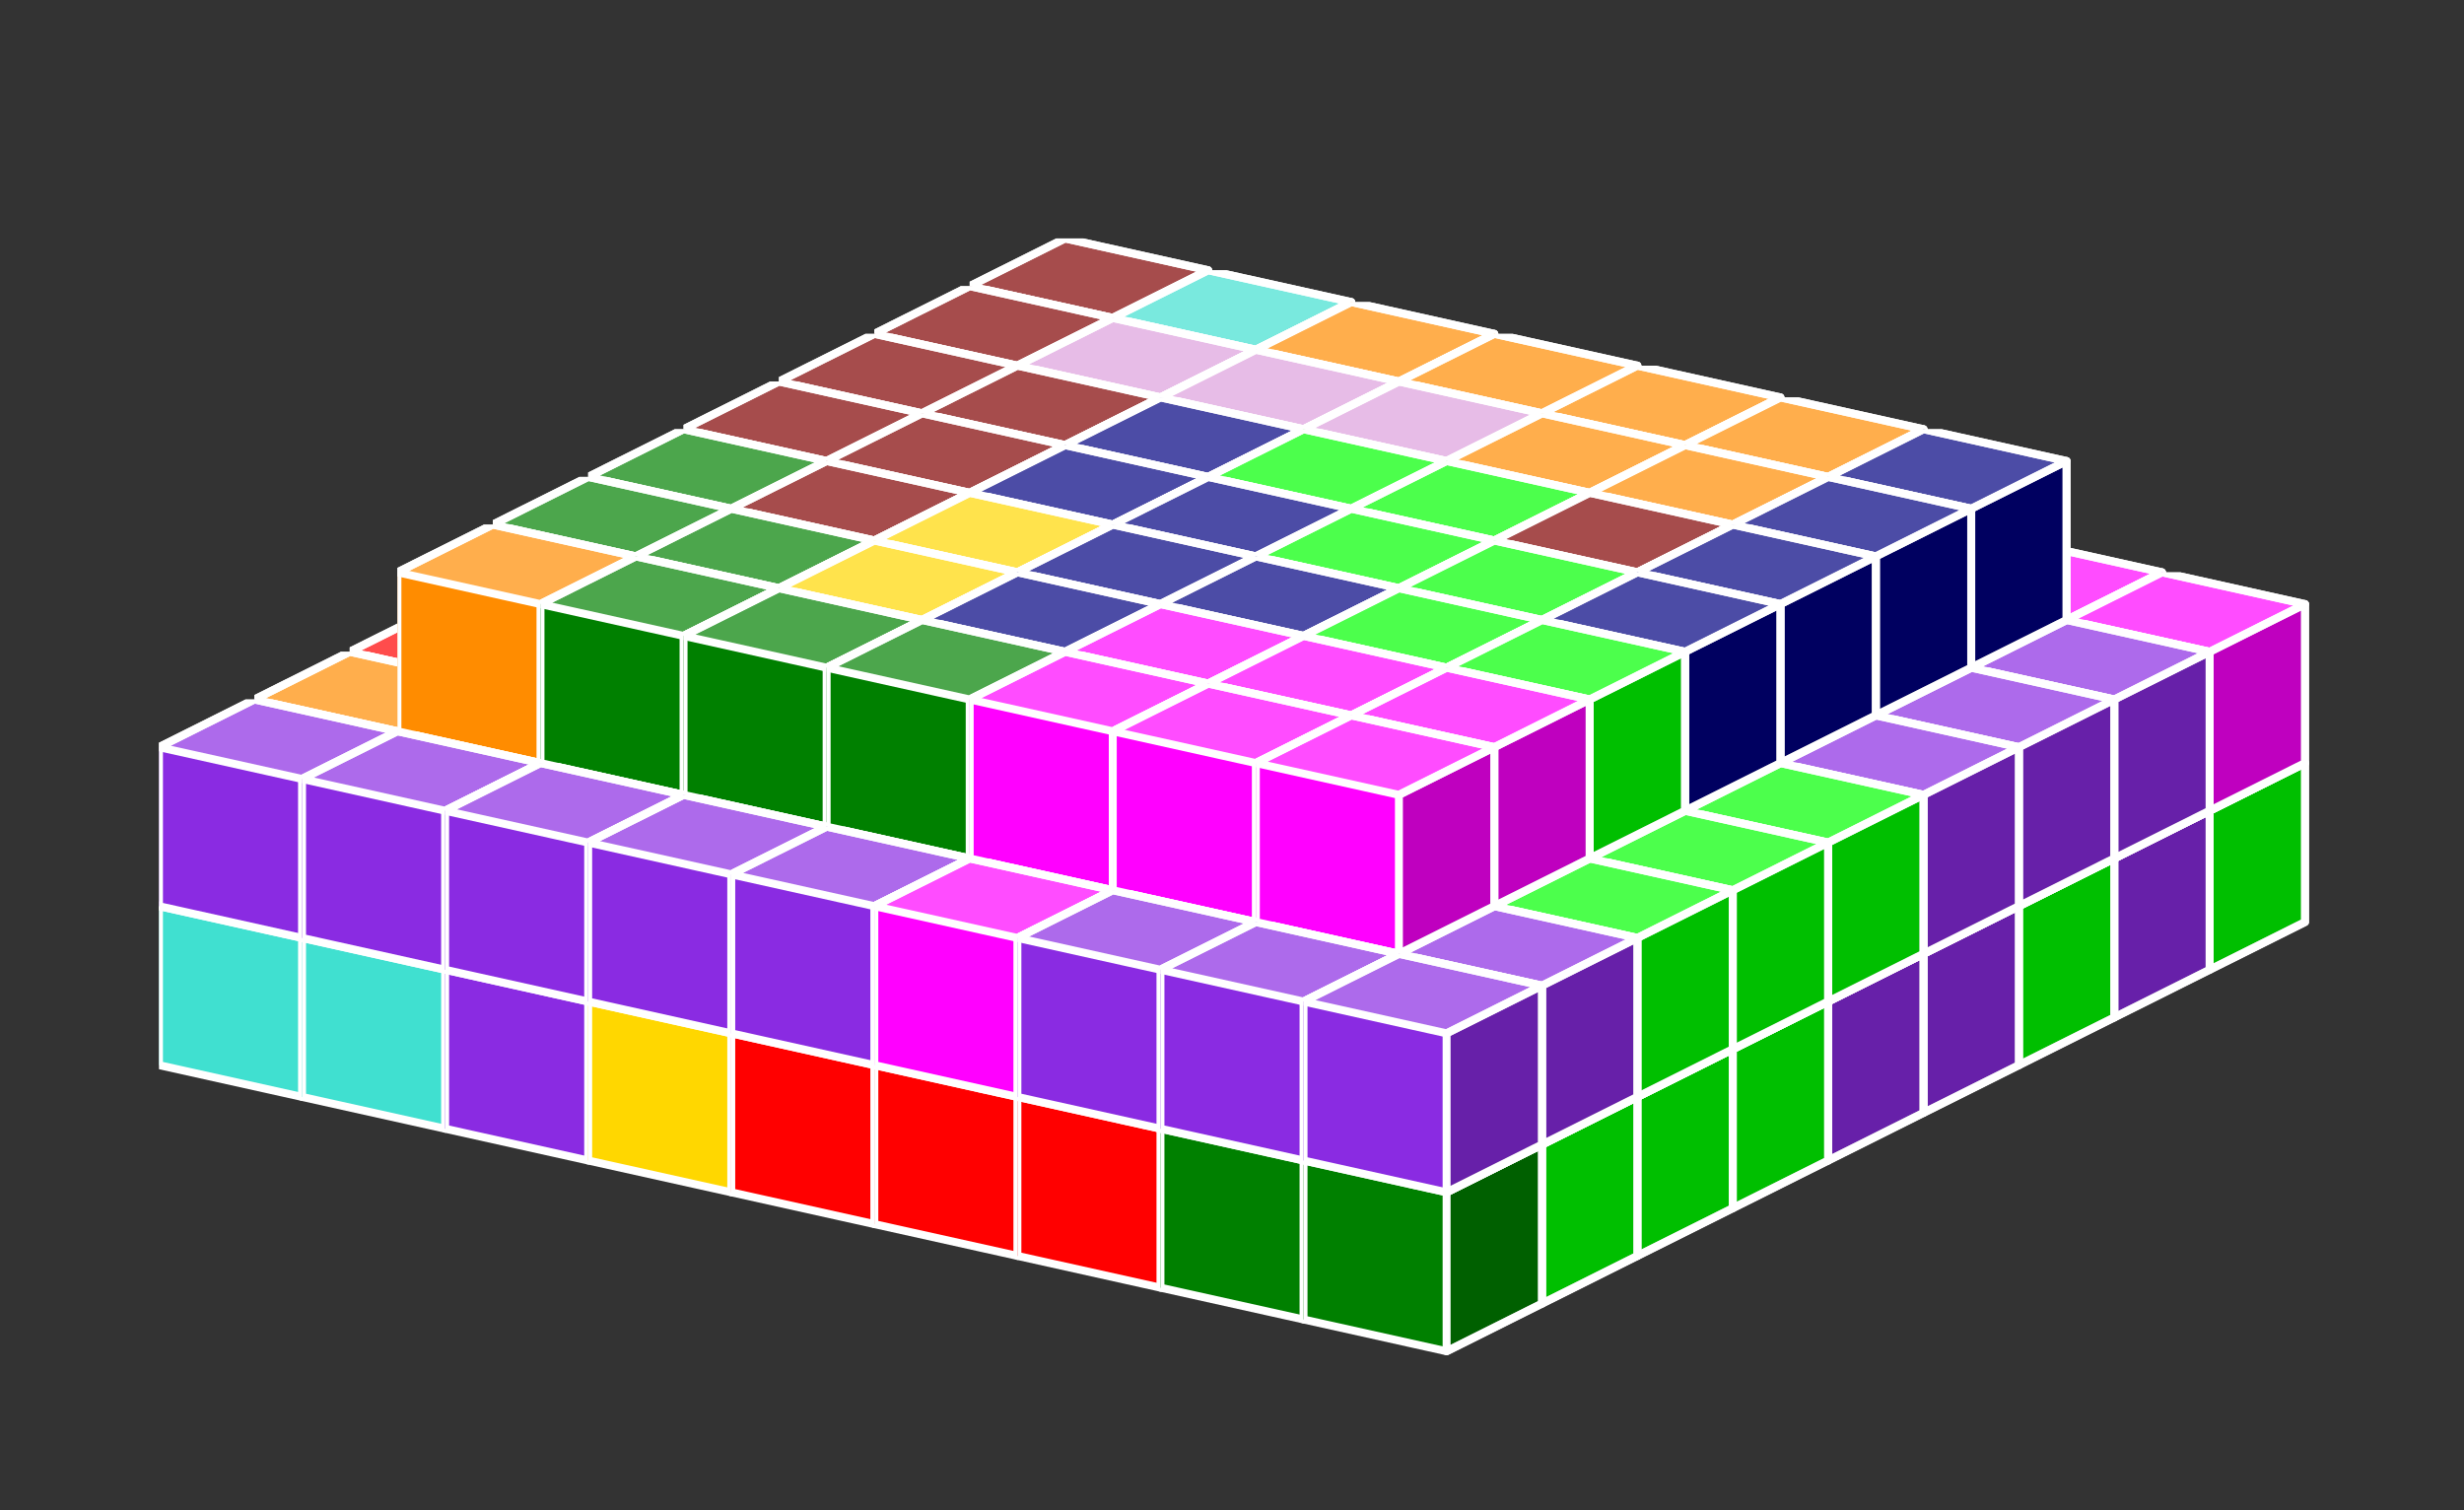<?xml version="1.0" standalone="no"?>
<!-- Created by Polyform Puzzler (http://puzzler.sourceforge.net/) -->
<svg width="155.000" height="95.000"
     viewBox="0 0 155.000 95.000"
     xmlns="http://www.w3.org/2000/svg"
     xmlns:xlink="http://www.w3.org/1999/xlink">
<rect x="0" y="0" width="155.000" height="95.000" fill="#333333" stroke="none"/>
<defs>
<symbol id="cube0">
<polygon fill="gray" stroke="white"
         stroke-width="0.5" stroke-linejoin="round"
         points="0,13 9,15 15,12 15,2 6,0 0,3" />
<polygon fill="black" fill-opacity="0.25" stroke="white"
         stroke-width="0.5" stroke-linejoin="round"
         points="9,15 15,12 15,2 9,5" />
<polygon fill="white" fill-opacity="0.30" stroke="white"
         stroke-width="0.5" stroke-linejoin="round"
         points="0,3 9,5 15,2 6,0" />
</symbol>
<symbol id="cube1">
<polygon fill="black" stroke="white"
         stroke-width="0.5" stroke-linejoin="round"
         points="0,13 9,15 15,12 15,2 6,0 0,3" />
<polygon fill="black" fill-opacity="0.25" stroke="white"
         stroke-width="0.5" stroke-linejoin="round"
         points="9,15 15,12 15,2 9,5" />
<polygon fill="white" fill-opacity="0.30" stroke="white"
         stroke-width="0.5" stroke-linejoin="round"
         points="0,3 9,5 15,2 6,0" />
</symbol>
<symbol id="cubeA06">
<polygon fill="blue" stroke="white"
         stroke-width="0.5" stroke-linejoin="round"
         points="0,13 9,15 15,12 15,2 6,0 0,3" />
<polygon fill="black" fill-opacity="0.25" stroke="white"
         stroke-width="0.5" stroke-linejoin="round"
         points="9,15 15,12 15,2 9,5" />
<polygon fill="white" fill-opacity="0.30" stroke="white"
         stroke-width="0.5" stroke-linejoin="round"
         points="0,3 9,5 15,2 6,0" />
</symbol>
<symbol id="cubeC06">
<polygon fill="red" stroke="white"
         stroke-width="0.5" stroke-linejoin="round"
         points="0,13 9,15 15,12 15,2 6,0 0,3" />
<polygon fill="black" fill-opacity="0.25" stroke="white"
         stroke-width="0.5" stroke-linejoin="round"
         points="9,15 15,12 15,2 9,5" />
<polygon fill="white" fill-opacity="0.30" stroke="white"
         stroke-width="0.5" stroke-linejoin="round"
         points="0,3 9,5 15,2 6,0" />
</symbol>
<symbol id="cubeD06">
<polygon fill="green" stroke="white"
         stroke-width="0.5" stroke-linejoin="round"
         points="0,13 9,15 15,12 15,2 6,0 0,3" />
<polygon fill="black" fill-opacity="0.25" stroke="white"
         stroke-width="0.5" stroke-linejoin="round"
         points="9,15 15,12 15,2 9,5" />
<polygon fill="white" fill-opacity="0.30" stroke="white"
         stroke-width="0.5" stroke-linejoin="round"
         points="0,3 9,5 15,2 6,0" />
</symbol>
<symbol id="cubeE06">
<polygon fill="lime" stroke="white"
         stroke-width="0.5" stroke-linejoin="round"
         points="0,13 9,15 15,12 15,2 6,0 0,3" />
<polygon fill="black" fill-opacity="0.25" stroke="white"
         stroke-width="0.5" stroke-linejoin="round"
         points="9,15 15,12 15,2 9,5" />
<polygon fill="white" fill-opacity="0.30" stroke="white"
         stroke-width="0.5" stroke-linejoin="round"
         points="0,3 9,5 15,2 6,0" />
</symbol>
<symbol id="cubeF06">
<polygon fill="navy" stroke="white"
         stroke-width="0.5" stroke-linejoin="round"
         points="0,13 9,15 15,12 15,2 6,0 0,3" />
<polygon fill="black" fill-opacity="0.25" stroke="white"
         stroke-width="0.5" stroke-linejoin="round"
         points="9,15 15,12 15,2 9,5" />
<polygon fill="white" fill-opacity="0.30" stroke="white"
         stroke-width="0.5" stroke-linejoin="round"
         points="0,3 9,5 15,2 6,0" />
</symbol>
<symbol id="cubeF16">
<polygon fill="magenta" stroke="white"
         stroke-width="0.5" stroke-linejoin="round"
         points="0,13 9,15 15,12 15,2 6,0 0,3" />
<polygon fill="black" fill-opacity="0.25" stroke="white"
         stroke-width="0.5" stroke-linejoin="round"
         points="9,15 15,12 15,2 9,5" />
<polygon fill="white" fill-opacity="0.30" stroke="white"
         stroke-width="0.5" stroke-linejoin="round"
         points="0,3 9,5 15,2 6,0" />
</symbol>
<symbol id="cubeF26">
<polygon fill="darkorange" stroke="white"
         stroke-width="0.5" stroke-linejoin="round"
         points="0,13 9,15 15,12 15,2 6,0 0,3" />
<polygon fill="black" fill-opacity="0.25" stroke="white"
         stroke-width="0.5" stroke-linejoin="round"
         points="9,15 15,12 15,2 9,5" />
<polygon fill="white" fill-opacity="0.30" stroke="white"
         stroke-width="0.5" stroke-linejoin="round"
         points="0,3 9,5 15,2 6,0" />
</symbol>
<symbol id="cubeF36">
<polygon fill="turquoise" stroke="white"
         stroke-width="0.5" stroke-linejoin="round"
         points="0,13 9,15 15,12 15,2 6,0 0,3" />
<polygon fill="black" fill-opacity="0.25" stroke="white"
         stroke-width="0.5" stroke-linejoin="round"
         points="9,15 15,12 15,2 9,5" />
<polygon fill="white" fill-opacity="0.30" stroke="white"
         stroke-width="0.5" stroke-linejoin="round"
         points="0,3 9,5 15,2 6,0" />
</symbol>
<symbol id="cubeG06">
<polygon fill="blueviolet" stroke="white"
         stroke-width="0.5" stroke-linejoin="round"
         points="0,13 9,15 15,12 15,2 6,0 0,3" />
<polygon fill="black" fill-opacity="0.25" stroke="white"
         stroke-width="0.5" stroke-linejoin="round"
         points="9,15 15,12 15,2 9,5" />
<polygon fill="white" fill-opacity="0.30" stroke="white"
         stroke-width="0.5" stroke-linejoin="round"
         points="0,3 9,5 15,2 6,0" />
</symbol>
<symbol id="cubeH06">
<polygon fill="maroon" stroke="white"
         stroke-width="0.5" stroke-linejoin="round"
         points="0,13 9,15 15,12 15,2 6,0 0,3" />
<polygon fill="black" fill-opacity="0.25" stroke="white"
         stroke-width="0.5" stroke-linejoin="round"
         points="9,15 15,12 15,2 9,5" />
<polygon fill="white" fill-opacity="0.30" stroke="white"
         stroke-width="0.5" stroke-linejoin="round"
         points="0,3 9,5 15,2 6,0" />
</symbol>
<symbol id="cubeI06">
<polygon fill="gold" stroke="white"
         stroke-width="0.5" stroke-linejoin="round"
         points="0,13 9,15 15,12 15,2 6,0 0,3" />
<polygon fill="black" fill-opacity="0.25" stroke="white"
         stroke-width="0.5" stroke-linejoin="round"
         points="9,15 15,12 15,2 9,5" />
<polygon fill="white" fill-opacity="0.30" stroke="white"
         stroke-width="0.5" stroke-linejoin="round"
         points="0,3 9,5 15,2 6,0" />
</symbol>
<symbol id="cubeJ06">
<polygon fill="plum" stroke="white"
         stroke-width="0.5" stroke-linejoin="round"
         points="0,13 9,15 15,12 15,2 6,0 0,3" />
<polygon fill="black" fill-opacity="0.25" stroke="white"
         stroke-width="0.5" stroke-linejoin="round"
         points="9,15 15,12 15,2 9,5" />
<polygon fill="white" fill-opacity="0.30" stroke="white"
         stroke-width="0.5" stroke-linejoin="round"
         points="0,3 9,5 15,2 6,0" />
</symbol>
<symbol id="cubeK06">
<polygon fill="blue" stroke="white"
         stroke-width="0.5" stroke-linejoin="round"
         points="0,13 9,15 15,12 15,2 6,0 0,3" />
<polygon fill="black" fill-opacity="0.25" stroke="white"
         stroke-width="0.5" stroke-linejoin="round"
         points="9,15 15,12 15,2 9,5" />
<polygon fill="white" fill-opacity="0.30" stroke="white"
         stroke-width="0.5" stroke-linejoin="round"
         points="0,3 9,5 15,2 6,0" />
</symbol>
<symbol id="cubeL06">
<polygon fill="red" stroke="white"
         stroke-width="0.5" stroke-linejoin="round"
         points="0,13 9,15 15,12 15,2 6,0 0,3" />
<polygon fill="black" fill-opacity="0.25" stroke="white"
         stroke-width="0.5" stroke-linejoin="round"
         points="9,15 15,12 15,2 9,5" />
<polygon fill="white" fill-opacity="0.30" stroke="white"
         stroke-width="0.5" stroke-linejoin="round"
         points="0,3 9,5 15,2 6,0" />
</symbol>
<symbol id="cubeM06">
<polygon fill="green" stroke="white"
         stroke-width="0.5" stroke-linejoin="round"
         points="0,13 9,15 15,12 15,2 6,0 0,3" />
<polygon fill="black" fill-opacity="0.25" stroke="white"
         stroke-width="0.5" stroke-linejoin="round"
         points="9,15 15,12 15,2 9,5" />
<polygon fill="white" fill-opacity="0.30" stroke="white"
         stroke-width="0.5" stroke-linejoin="round"
         points="0,3 9,5 15,2 6,0" />
</symbol>
<symbol id="cubeN06">
<polygon fill="lime" stroke="white"
         stroke-width="0.5" stroke-linejoin="round"
         points="0,13 9,15 15,12 15,2 6,0 0,3" />
<polygon fill="black" fill-opacity="0.25" stroke="white"
         stroke-width="0.5" stroke-linejoin="round"
         points="9,15 15,12 15,2 9,5" />
<polygon fill="white" fill-opacity="0.30" stroke="white"
         stroke-width="0.5" stroke-linejoin="round"
         points="0,3 9,5 15,2 6,0" />
</symbol>
<symbol id="cubeN16">
<polygon fill="navy" stroke="white"
         stroke-width="0.5" stroke-linejoin="round"
         points="0,13 9,15 15,12 15,2 6,0 0,3" />
<polygon fill="black" fill-opacity="0.25" stroke="white"
         stroke-width="0.5" stroke-linejoin="round"
         points="9,15 15,12 15,2 9,5" />
<polygon fill="white" fill-opacity="0.30" stroke="white"
         stroke-width="0.5" stroke-linejoin="round"
         points="0,3 9,5 15,2 6,0" />
</symbol>
<symbol id="cubeO06">
<polygon fill="magenta" stroke="white"
         stroke-width="0.5" stroke-linejoin="round"
         points="0,13 9,15 15,12 15,2 6,0 0,3" />
<polygon fill="black" fill-opacity="0.25" stroke="white"
         stroke-width="0.5" stroke-linejoin="round"
         points="9,15 15,12 15,2 9,5" />
<polygon fill="white" fill-opacity="0.30" stroke="white"
         stroke-width="0.5" stroke-linejoin="round"
         points="0,3 9,5 15,2 6,0" />
</symbol>
<symbol id="cubeP06">
<polygon fill="darkorange" stroke="white"
         stroke-width="0.5" stroke-linejoin="round"
         points="0,13 9,15 15,12 15,2 6,0 0,3" />
<polygon fill="black" fill-opacity="0.25" stroke="white"
         stroke-width="0.5" stroke-linejoin="round"
         points="9,15 15,12 15,2 9,5" />
<polygon fill="white" fill-opacity="0.30" stroke="white"
         stroke-width="0.5" stroke-linejoin="round"
         points="0,3 9,5 15,2 6,0" />
</symbol>
<symbol id="cubeQ06">
<polygon fill="turquoise" stroke="white"
         stroke-width="0.5" stroke-linejoin="round"
         points="0,13 9,15 15,12 15,2 6,0 0,3" />
<polygon fill="black" fill-opacity="0.25" stroke="white"
         stroke-width="0.5" stroke-linejoin="round"
         points="9,15 15,12 15,2 9,5" />
<polygon fill="white" fill-opacity="0.30" stroke="white"
         stroke-width="0.5" stroke-linejoin="round"
         points="0,3 9,5 15,2 6,0" />
</symbol>
<symbol id="cubeR06">
<polygon fill="blueviolet" stroke="white"
         stroke-width="0.5" stroke-linejoin="round"
         points="0,13 9,15 15,12 15,2 6,0 0,3" />
<polygon fill="black" fill-opacity="0.25" stroke="white"
         stroke-width="0.5" stroke-linejoin="round"
         points="9,15 15,12 15,2 9,5" />
<polygon fill="white" fill-opacity="0.30" stroke="white"
         stroke-width="0.5" stroke-linejoin="round"
         points="0,3 9,5 15,2 6,0" />
</symbol>
<symbol id="cubeS06">
<polygon fill="maroon" stroke="white"
         stroke-width="0.5" stroke-linejoin="round"
         points="0,13 9,15 15,12 15,2 6,0 0,3" />
<polygon fill="black" fill-opacity="0.25" stroke="white"
         stroke-width="0.5" stroke-linejoin="round"
         points="9,15 15,12 15,2 9,5" />
<polygon fill="white" fill-opacity="0.30" stroke="white"
         stroke-width="0.5" stroke-linejoin="round"
         points="0,3 9,5 15,2 6,0" />
</symbol>
<symbol id="cubeT06">
<polygon fill="gold" stroke="white"
         stroke-width="0.5" stroke-linejoin="round"
         points="0,13 9,15 15,12 15,2 6,0 0,3" />
<polygon fill="black" fill-opacity="0.25" stroke="white"
         stroke-width="0.5" stroke-linejoin="round"
         points="9,15 15,12 15,2 9,5" />
<polygon fill="white" fill-opacity="0.30" stroke="white"
         stroke-width="0.5" stroke-linejoin="round"
         points="0,3 9,5 15,2 6,0" />
</symbol>
<symbol id="cubeT16">
<polygon fill="plum" stroke="white"
         stroke-width="0.5" stroke-linejoin="round"
         points="0,13 9,15 15,12 15,2 6,0 0,3" />
<polygon fill="black" fill-opacity="0.25" stroke="white"
         stroke-width="0.5" stroke-linejoin="round"
         points="9,15 15,12 15,2 9,5" />
<polygon fill="white" fill-opacity="0.30" stroke="white"
         stroke-width="0.5" stroke-linejoin="round"
         points="0,3 9,5 15,2 6,0" />
</symbol>
<symbol id="cubeU06">
<polygon fill="blue" stroke="white"
         stroke-width="0.5" stroke-linejoin="round"
         points="0,13 9,15 15,12 15,2 6,0 0,3" />
<polygon fill="black" fill-opacity="0.25" stroke="white"
         stroke-width="0.5" stroke-linejoin="round"
         points="9,15 15,12 15,2 9,5" />
<polygon fill="white" fill-opacity="0.30" stroke="white"
         stroke-width="0.5" stroke-linejoin="round"
         points="0,3 9,5 15,2 6,0" />
</symbol>
<symbol id="cubeV06">
<polygon fill="red" stroke="white"
         stroke-width="0.5" stroke-linejoin="round"
         points="0,13 9,15 15,12 15,2 6,0 0,3" />
<polygon fill="black" fill-opacity="0.25" stroke="white"
         stroke-width="0.5" stroke-linejoin="round"
         points="9,15 15,12 15,2 9,5" />
<polygon fill="white" fill-opacity="0.30" stroke="white"
         stroke-width="0.5" stroke-linejoin="round"
         points="0,3 9,5 15,2 6,0" />
</symbol>
<symbol id="cubeW06">
<polygon fill="green" stroke="white"
         stroke-width="0.5" stroke-linejoin="round"
         points="0,13 9,15 15,12 15,2 6,0 0,3" />
<polygon fill="black" fill-opacity="0.25" stroke="white"
         stroke-width="0.5" stroke-linejoin="round"
         points="9,15 15,12 15,2 9,5" />
<polygon fill="white" fill-opacity="0.30" stroke="white"
         stroke-width="0.5" stroke-linejoin="round"
         points="0,3 9,5 15,2 6,0" />
</symbol>
<symbol id="cubeW16">
<polygon fill="lime" stroke="white"
         stroke-width="0.5" stroke-linejoin="round"
         points="0,13 9,15 15,12 15,2 6,0 0,3" />
<polygon fill="black" fill-opacity="0.25" stroke="white"
         stroke-width="0.5" stroke-linejoin="round"
         points="9,15 15,12 15,2 9,5" />
<polygon fill="white" fill-opacity="0.30" stroke="white"
         stroke-width="0.5" stroke-linejoin="round"
         points="0,3 9,5 15,2 6,0" />
</symbol>
<symbol id="cubeW26">
<polygon fill="navy" stroke="white"
         stroke-width="0.5" stroke-linejoin="round"
         points="0,13 9,15 15,12 15,2 6,0 0,3" />
<polygon fill="black" fill-opacity="0.25" stroke="white"
         stroke-width="0.5" stroke-linejoin="round"
         points="9,15 15,12 15,2 9,5" />
<polygon fill="white" fill-opacity="0.30" stroke="white"
         stroke-width="0.5" stroke-linejoin="round"
         points="0,3 9,5 15,2 6,0" />
</symbol>
<symbol id="cubeX06">
<polygon fill="magenta" stroke="white"
         stroke-width="0.5" stroke-linejoin="round"
         points="0,13 9,15 15,12 15,2 6,0 0,3" />
<polygon fill="black" fill-opacity="0.25" stroke="white"
         stroke-width="0.5" stroke-linejoin="round"
         points="9,15 15,12 15,2 9,5" />
<polygon fill="white" fill-opacity="0.30" stroke="white"
         stroke-width="0.5" stroke-linejoin="round"
         points="0,3 9,5 15,2 6,0" />
</symbol>
<symbol id="cubeX16">
<polygon fill="darkorange" stroke="white"
         stroke-width="0.5" stroke-linejoin="round"
         points="0,13 9,15 15,12 15,2 6,0 0,3" />
<polygon fill="black" fill-opacity="0.25" stroke="white"
         stroke-width="0.5" stroke-linejoin="round"
         points="9,15 15,12 15,2 9,5" />
<polygon fill="white" fill-opacity="0.30" stroke="white"
         stroke-width="0.5" stroke-linejoin="round"
         points="0,3 9,5 15,2 6,0" />
</symbol>
<symbol id="cubeY06">
<polygon fill="turquoise" stroke="white"
         stroke-width="0.5" stroke-linejoin="round"
         points="0,13 9,15 15,12 15,2 6,0 0,3" />
<polygon fill="black" fill-opacity="0.25" stroke="white"
         stroke-width="0.5" stroke-linejoin="round"
         points="9,15 15,12 15,2 9,5" />
<polygon fill="white" fill-opacity="0.30" stroke="white"
         stroke-width="0.5" stroke-linejoin="round"
         points="0,3 9,5 15,2 6,0" />
</symbol>
<symbol id="cubeY16">
<polygon fill="blueviolet" stroke="white"
         stroke-width="0.5" stroke-linejoin="round"
         points="0,13 9,15 15,12 15,2 6,0 0,3" />
<polygon fill="black" fill-opacity="0.25" stroke="white"
         stroke-width="0.5" stroke-linejoin="round"
         points="9,15 15,12 15,2 9,5" />
<polygon fill="white" fill-opacity="0.30" stroke="white"
         stroke-width="0.5" stroke-linejoin="round"
         points="0,3 9,5 15,2 6,0" />
</symbol>
<symbol id="cubeZ06">
<polygon fill="maroon" stroke="white"
         stroke-width="0.5" stroke-linejoin="round"
         points="0,13 9,15 15,12 15,2 6,0 0,3" />
<polygon fill="black" fill-opacity="0.25" stroke="white"
         stroke-width="0.5" stroke-linejoin="round"
         points="9,15 15,12 15,2 9,5" />
<polygon fill="white" fill-opacity="0.30" stroke="white"
         stroke-width="0.5" stroke-linejoin="round"
         points="0,3 9,5 15,2 6,0" />
</symbol>
<symbol id="cubeZ16">
<polygon fill="gold" stroke="white"
         stroke-width="0.5" stroke-linejoin="round"
         points="0,13 9,15 15,12 15,2 6,0 0,3" />
<polygon fill="black" fill-opacity="0.25" stroke="white"
         stroke-width="0.5" stroke-linejoin="round"
         points="9,15 15,12 15,2 9,5" />
<polygon fill="white" fill-opacity="0.30" stroke="white"
         stroke-width="0.5" stroke-linejoin="round"
         points="0,3 9,5 15,2 6,0" />
</symbol>
</defs>
<g>
<use xlink:href="#cubeA06" x="58.000" y="30.000" />
<use xlink:href="#cubeA06" x="67.000" y="32.000" />
<use xlink:href="#cubeA06" x="76.000" y="34.000" />
<use xlink:href="#cubeD06" x="85.000" y="36.000" />
<use xlink:href="#cubeD06" x="94.000" y="38.000" />
<use xlink:href="#cubeD06" x="103.000" y="40.000" />
<use xlink:href="#cubeD06" x="112.000" y="42.000" />
<use xlink:href="#cubeE06" x="121.000" y="44.000" />
<use xlink:href="#cubeE06" x="130.000" y="46.000" />
<use xlink:href="#cubeC06" x="58.000" y="20.000" />
<use xlink:href="#cubeC06" x="67.000" y="22.000" />
<use xlink:href="#cubeC06" x="76.000" y="24.000" />
<use xlink:href="#cubeC06" x="85.000" y="26.000" />
<use xlink:href="#cubeD06" x="94.000" y="28.000" />
<use xlink:href="#cubeD06" x="103.000" y="30.000" />
<use xlink:href="#cubeF26" x="112.000" y="32.000" />
<use xlink:href="#cubeF16" x="121.000" y="34.000" />
<use xlink:href="#cubeF16" x="130.000" y="36.000" />
<use xlink:href="#cubeA06" x="52.000" y="33.000" />
<use xlink:href="#cubeA06" x="61.000" y="35.000" />
<use xlink:href="#cubeF36" x="70.000" y="37.000" />
<use xlink:href="#cubeF36" x="79.000" y="39.000" />
<use xlink:href="#cubeF36" x="88.000" y="41.000" />
<use xlink:href="#cubeF06" x="97.000" y="43.000" />
<use xlink:href="#cubeE06" x="106.000" y="45.000" />
<use xlink:href="#cubeE06" x="115.000" y="47.000" />
<use xlink:href="#cubeG06" x="124.000" y="49.000" />
<use xlink:href="#cubeC06" x="52.000" y="23.000" />
<use xlink:href="#cubeF36" x="61.000" y="25.000" />
<use xlink:href="#cubeF36" x="70.000" y="27.000" />
<use xlink:href="#cubeC06" x="79.000" y="29.000" />
<use xlink:href="#cubeF26" x="88.000" y="31.000" />
<use xlink:href="#cubeF26" x="97.000" y="33.000" />
<use xlink:href="#cubeF26" x="106.000" y="35.000" />
<use xlink:href="#cubeF16" x="115.000" y="37.000" />
<use xlink:href="#cubeG06" x="124.000" y="39.000" />
<use xlink:href="#cubeS06" x="61.000" y="15.000" />
<use xlink:href="#cubeF36" x="70.000" y="17.000" />
<use xlink:href="#cubeP06" x="79.000" y="19.000" />
<use xlink:href="#cubeP06" x="88.000" y="21.000" />
<use xlink:href="#cubeP06" x="97.000" y="23.000" />
<use xlink:href="#cubeP06" x="106.000" y="25.000" />
<use xlink:href="#cubeN16" x="115.000" y="27.000" />
<use xlink:href="#cubeA06" x="46.000" y="36.000" />
<use xlink:href="#cubeH06" x="55.000" y="38.000" />
<use xlink:href="#cubeJ06" x="64.000" y="40.000" />
<use xlink:href="#cubeF06" x="73.000" y="42.000" />
<use xlink:href="#cubeF06" x="82.000" y="44.000" />
<use xlink:href="#cubeF06" x="91.000" y="46.000" />
<use xlink:href="#cubeF06" x="100.000" y="48.000" />
<use xlink:href="#cubeE06" x="109.000" y="50.000" />
<use xlink:href="#cubeE06" x="118.000" y="52.000" />
<use xlink:href="#cubeL06" x="46.000" y="26.000" />
<use xlink:href="#cubeH06" x="55.000" y="28.000" />
<use xlink:href="#cubeJ06" x="64.000" y="30.000" />
<use xlink:href="#cubeK06" x="73.000" y="32.000" />
<use xlink:href="#cubeJ06" x="82.000" y="34.000" />
<use xlink:href="#cubeF26" x="91.000" y="36.000" />
<use xlink:href="#cubeF16" x="100.000" y="38.000" />
<use xlink:href="#cubeF16" x="109.000" y="40.000" />
<use xlink:href="#cubeG06" x="118.000" y="42.000" />
<use xlink:href="#cubeS06" x="55.000" y="18.000" />
<use xlink:href="#cubeJ06" x="64.000" y="20.000" />
<use xlink:href="#cubeJ06" x="73.000" y="22.000" />
<use xlink:href="#cubeJ06" x="82.000" y="24.000" />
<use xlink:href="#cubeP06" x="91.000" y="26.000" />
<use xlink:href="#cubeP06" x="100.000" y="28.000" />
<use xlink:href="#cubeN16" x="109.000" y="30.000" />
<use xlink:href="#cubeI06" x="40.000" y="39.000" />
<use xlink:href="#cubeI06" x="49.000" y="41.000" />
<use xlink:href="#cubeI06" x="58.000" y="43.000" />
<use xlink:href="#cubeI06" x="67.000" y="45.000" />
<use xlink:href="#cubeI06" x="76.000" y="47.000" />
<use xlink:href="#cubeI06" x="85.000" y="49.000" />
<use xlink:href="#cubeF06" x="94.000" y="51.000" />
<use xlink:href="#cubeT16" x="103.000" y="53.000" />
<use xlink:href="#cubeG06" x="112.000" y="55.000" />
<use xlink:href="#cubeL06" x="40.000" y="29.000" />
<use xlink:href="#cubeH06" x="49.000" y="31.000" />
<use xlink:href="#cubeK06" x="58.000" y="33.000" />
<use xlink:href="#cubeK06" x="67.000" y="35.000" />
<use xlink:href="#cubeK06" x="76.000" y="37.000" />
<use xlink:href="#cubeF26" x="85.000" y="39.000" />
<use xlink:href="#cubeZ06" x="94.000" y="41.000" />
<use xlink:href="#cubeF16" x="103.000" y="43.000" />
<use xlink:href="#cubeG06" x="112.000" y="45.000" />
<use xlink:href="#cubeS06" x="49.000" y="21.000" />
<use xlink:href="#cubeS06" x="58.000" y="23.000" />
<use xlink:href="#cubeW26" x="67.000" y="25.000" />
<use xlink:href="#cubeW16" x="76.000" y="27.000" />
<use xlink:href="#cubeW16" x="85.000" y="29.000" />
<use xlink:href="#cubeZ06" x="94.000" y="31.000" />
<use xlink:href="#cubeN16" x="103.000" y="33.000" />
<use xlink:href="#cubeT06" x="34.000" y="42.000" />
<use xlink:href="#cubeH06" x="43.000" y="44.000" />
<use xlink:href="#cubeY06" x="52.000" y="46.000" />
<use xlink:href="#cubeY06" x="61.000" y="48.000" />
<use xlink:href="#cubeY06" x="70.000" y="50.000" />
<use xlink:href="#cubeY06" x="79.000" y="52.000" />
<use xlink:href="#cubeY06" x="88.000" y="54.000" />
<use xlink:href="#cubeT16" x="97.000" y="56.000" />
<use xlink:href="#cubeG06" x="106.000" y="58.000" />
<use xlink:href="#cubeL06" x="34.000" y="32.000" />
<use xlink:href="#cubeH06" x="43.000" y="34.000" />
<use xlink:href="#cubeK06" x="52.000" y="36.000" />
<use xlink:href="#cubeK06" x="61.000" y="38.000" />
<use xlink:href="#cubeY06" x="79.000" y="42.000" />
<use xlink:href="#cubeZ06" x="88.000" y="44.000" />
<use xlink:href="#cubeN16" x="97.000" y="46.000" />
<use xlink:href="#cubeN06" x="106.000" y="48.000" />
<use xlink:href="#cubeH06" x="43.000" y="24.000" />
<use xlink:href="#cubeS06" x="52.000" y="26.000" />
<use xlink:href="#cubeW26" x="61.000" y="28.000" />
<use xlink:href="#cubeW26" x="70.000" y="30.000" />
<use xlink:href="#cubeW16" x="79.000" y="32.000" />
<use xlink:href="#cubeW16" x="88.000" y="34.000" />
<use xlink:href="#cubeN16" x="97.000" y="36.000" />
<use xlink:href="#cubeT06" x="28.000" y="45.000" />
<use xlink:href="#cubeT06" x="37.000" y="47.000" />
<use xlink:href="#cubeT06" x="46.000" y="49.000" />
<use xlink:href="#cubeT06" x="55.000" y="51.000" />
<use xlink:href="#cubeV06" x="64.000" y="53.000" />
<use xlink:href="#cubeT16" x="73.000" y="55.000" />
<use xlink:href="#cubeT16" x="82.000" y="57.000" />
<use xlink:href="#cubeT16" x="91.000" y="59.000" />
<use xlink:href="#cubeN06" x="100.000" y="61.000" />
<use xlink:href="#cubeL06" x="28.000" y="35.000" />
<use xlink:href="#cubeU06" x="37.000" y="37.000" />
<use xlink:href="#cubeU06" x="46.000" y="39.000" />
<use xlink:href="#cubeU06" x="55.000" y="41.000" />
<use xlink:href="#cubeU06" x="64.000" y="43.000" />
<use xlink:href="#cubeX06" x="73.000" y="45.000" />
<use xlink:href="#cubeZ06" x="82.000" y="47.000" />
<use xlink:href="#cubeN16" x="91.000" y="49.000" />
<use xlink:href="#cubeN06" x="100.000" y="51.000" />
<use xlink:href="#cubeW06" x="37.000" y="27.000" />
<use xlink:href="#cubeS06" x="46.000" y="29.000" />
<use xlink:href="#cubeZ16" x="55.000" y="31.000" />
<use xlink:href="#cubeW26" x="64.000" y="33.000" />
<use xlink:href="#cubeW26" x="73.000" y="35.000" />
<use xlink:href="#cubeW16" x="82.000" y="37.000" />
<use xlink:href="#cubeW16" x="91.000" y="39.000" />
<use xlink:href="#cubeT06" x="22.000" y="48.000" />
<use xlink:href="#cubeQ06" x="31.000" y="50.000" />
<use xlink:href="#cubeQ06" x="40.000" y="52.000" />
<use xlink:href="#cubeZ16" x="49.000" y="54.000" />
<use xlink:href="#cubeV06" x="58.000" y="56.000" />
<use xlink:href="#cubeM06" x="67.000" y="58.000" />
<use xlink:href="#cubeZ06" x="76.000" y="60.000" />
<use xlink:href="#cubeT16" x="85.000" y="62.000" />
<use xlink:href="#cubeN06" x="94.000" y="64.000" />
<use xlink:href="#cubeL06" x="22.000" y="38.000" />
<use xlink:href="#cubeL06" x="31.000" y="40.000" />
<use xlink:href="#cubeU06" x="40.000" y="42.000" />
<use xlink:href="#cubeZ16" x="49.000" y="44.000" />
<use xlink:href="#cubeU06" x="58.000" y="46.000" />
<use xlink:href="#cubeX06" x="67.000" y="48.000" />
<use xlink:href="#cubeZ06" x="76.000" y="50.000" />
<use xlink:href="#cubeR06" x="85.000" y="52.000" />
<use xlink:href="#cubeN06" x="94.000" y="54.000" />
<use xlink:href="#cubeW06" x="31.000" y="30.000" />
<use xlink:href="#cubeW06" x="40.000" y="32.000" />
<use xlink:href="#cubeZ16" x="49.000" y="34.000" />
<use xlink:href="#cubeW26" x="58.000" y="36.000" />
<use xlink:href="#cubeO06" x="67.000" y="38.000" />
<use xlink:href="#cubeO06" x="76.000" y="40.000" />
<use xlink:href="#cubeO06" x="85.000" y="42.000" />
<use xlink:href="#cubeQ06" x="16.000" y="51.000" />
<use xlink:href="#cubeQ06" x="25.000" y="53.000" />
<use xlink:href="#cubeX16" x="34.000" y="55.000" />
<use xlink:href="#cubeZ16" x="43.000" y="57.000" />
<use xlink:href="#cubeV06" x="52.000" y="59.000" />
<use xlink:href="#cubeM06" x="61.000" y="61.000" />
<use xlink:href="#cubeM06" x="70.000" y="63.000" />
<use xlink:href="#cubeM06" x="79.000" y="65.000" />
<use xlink:href="#cubeN06" x="88.000" y="67.000" />
<use xlink:href="#cubeX16" x="16.000" y="41.000" />
<use xlink:href="#cubeX16" x="25.000" y="43.000" />
<use xlink:href="#cubeX16" x="34.000" y="45.000" />
<use xlink:href="#cubeX16" x="43.000" y="47.000" />
<use xlink:href="#cubeX06" x="52.000" y="49.000" />
<use xlink:href="#cubeX06" x="61.000" y="51.000" />
<use xlink:href="#cubeX06" x="70.000" y="53.000" />
<use xlink:href="#cubeR06" x="79.000" y="55.000" />
<use xlink:href="#cubeR06" x="88.000" y="57.000" />
<use xlink:href="#cubeX16" x="25.000" y="33.000" />
<use xlink:href="#cubeW06" x="34.000" y="35.000" />
<use xlink:href="#cubeW06" x="43.000" y="37.000" />
<use xlink:href="#cubeW06" x="52.000" y="39.000" />
<use xlink:href="#cubeO06" x="61.000" y="41.000" />
<use xlink:href="#cubeO06" x="70.000" y="43.000" />
<use xlink:href="#cubeO06" x="79.000" y="45.000" />
<use xlink:href="#cubeQ06" x="10.000" y="54.000" />
<use xlink:href="#cubeQ06" x="19.000" y="56.000" />
<use xlink:href="#cubeY16" x="28.000" y="58.000" />
<use xlink:href="#cubeZ16" x="37.000" y="60.000" />
<use xlink:href="#cubeV06" x="46.000" y="62.000" />
<use xlink:href="#cubeV06" x="55.000" y="64.000" />
<use xlink:href="#cubeV06" x="64.000" y="66.000" />
<use xlink:href="#cubeM06" x="73.000" y="68.000" />
<use xlink:href="#cubeM06" x="82.000" y="70.000" />
<use xlink:href="#cubeY16" x="10.000" y="44.000" />
<use xlink:href="#cubeY16" x="19.000" y="46.000" />
<use xlink:href="#cubeY16" x="28.000" y="48.000" />
<use xlink:href="#cubeY16" x="37.000" y="50.000" />
<use xlink:href="#cubeY16" x="46.000" y="52.000" />
<use xlink:href="#cubeX06" x="55.000" y="54.000" />
<use xlink:href="#cubeR06" x="64.000" y="56.000" />
<use xlink:href="#cubeR06" x="73.000" y="58.000" />
<use xlink:href="#cubeR06" x="82.000" y="60.000" />
</g>
</svg>
